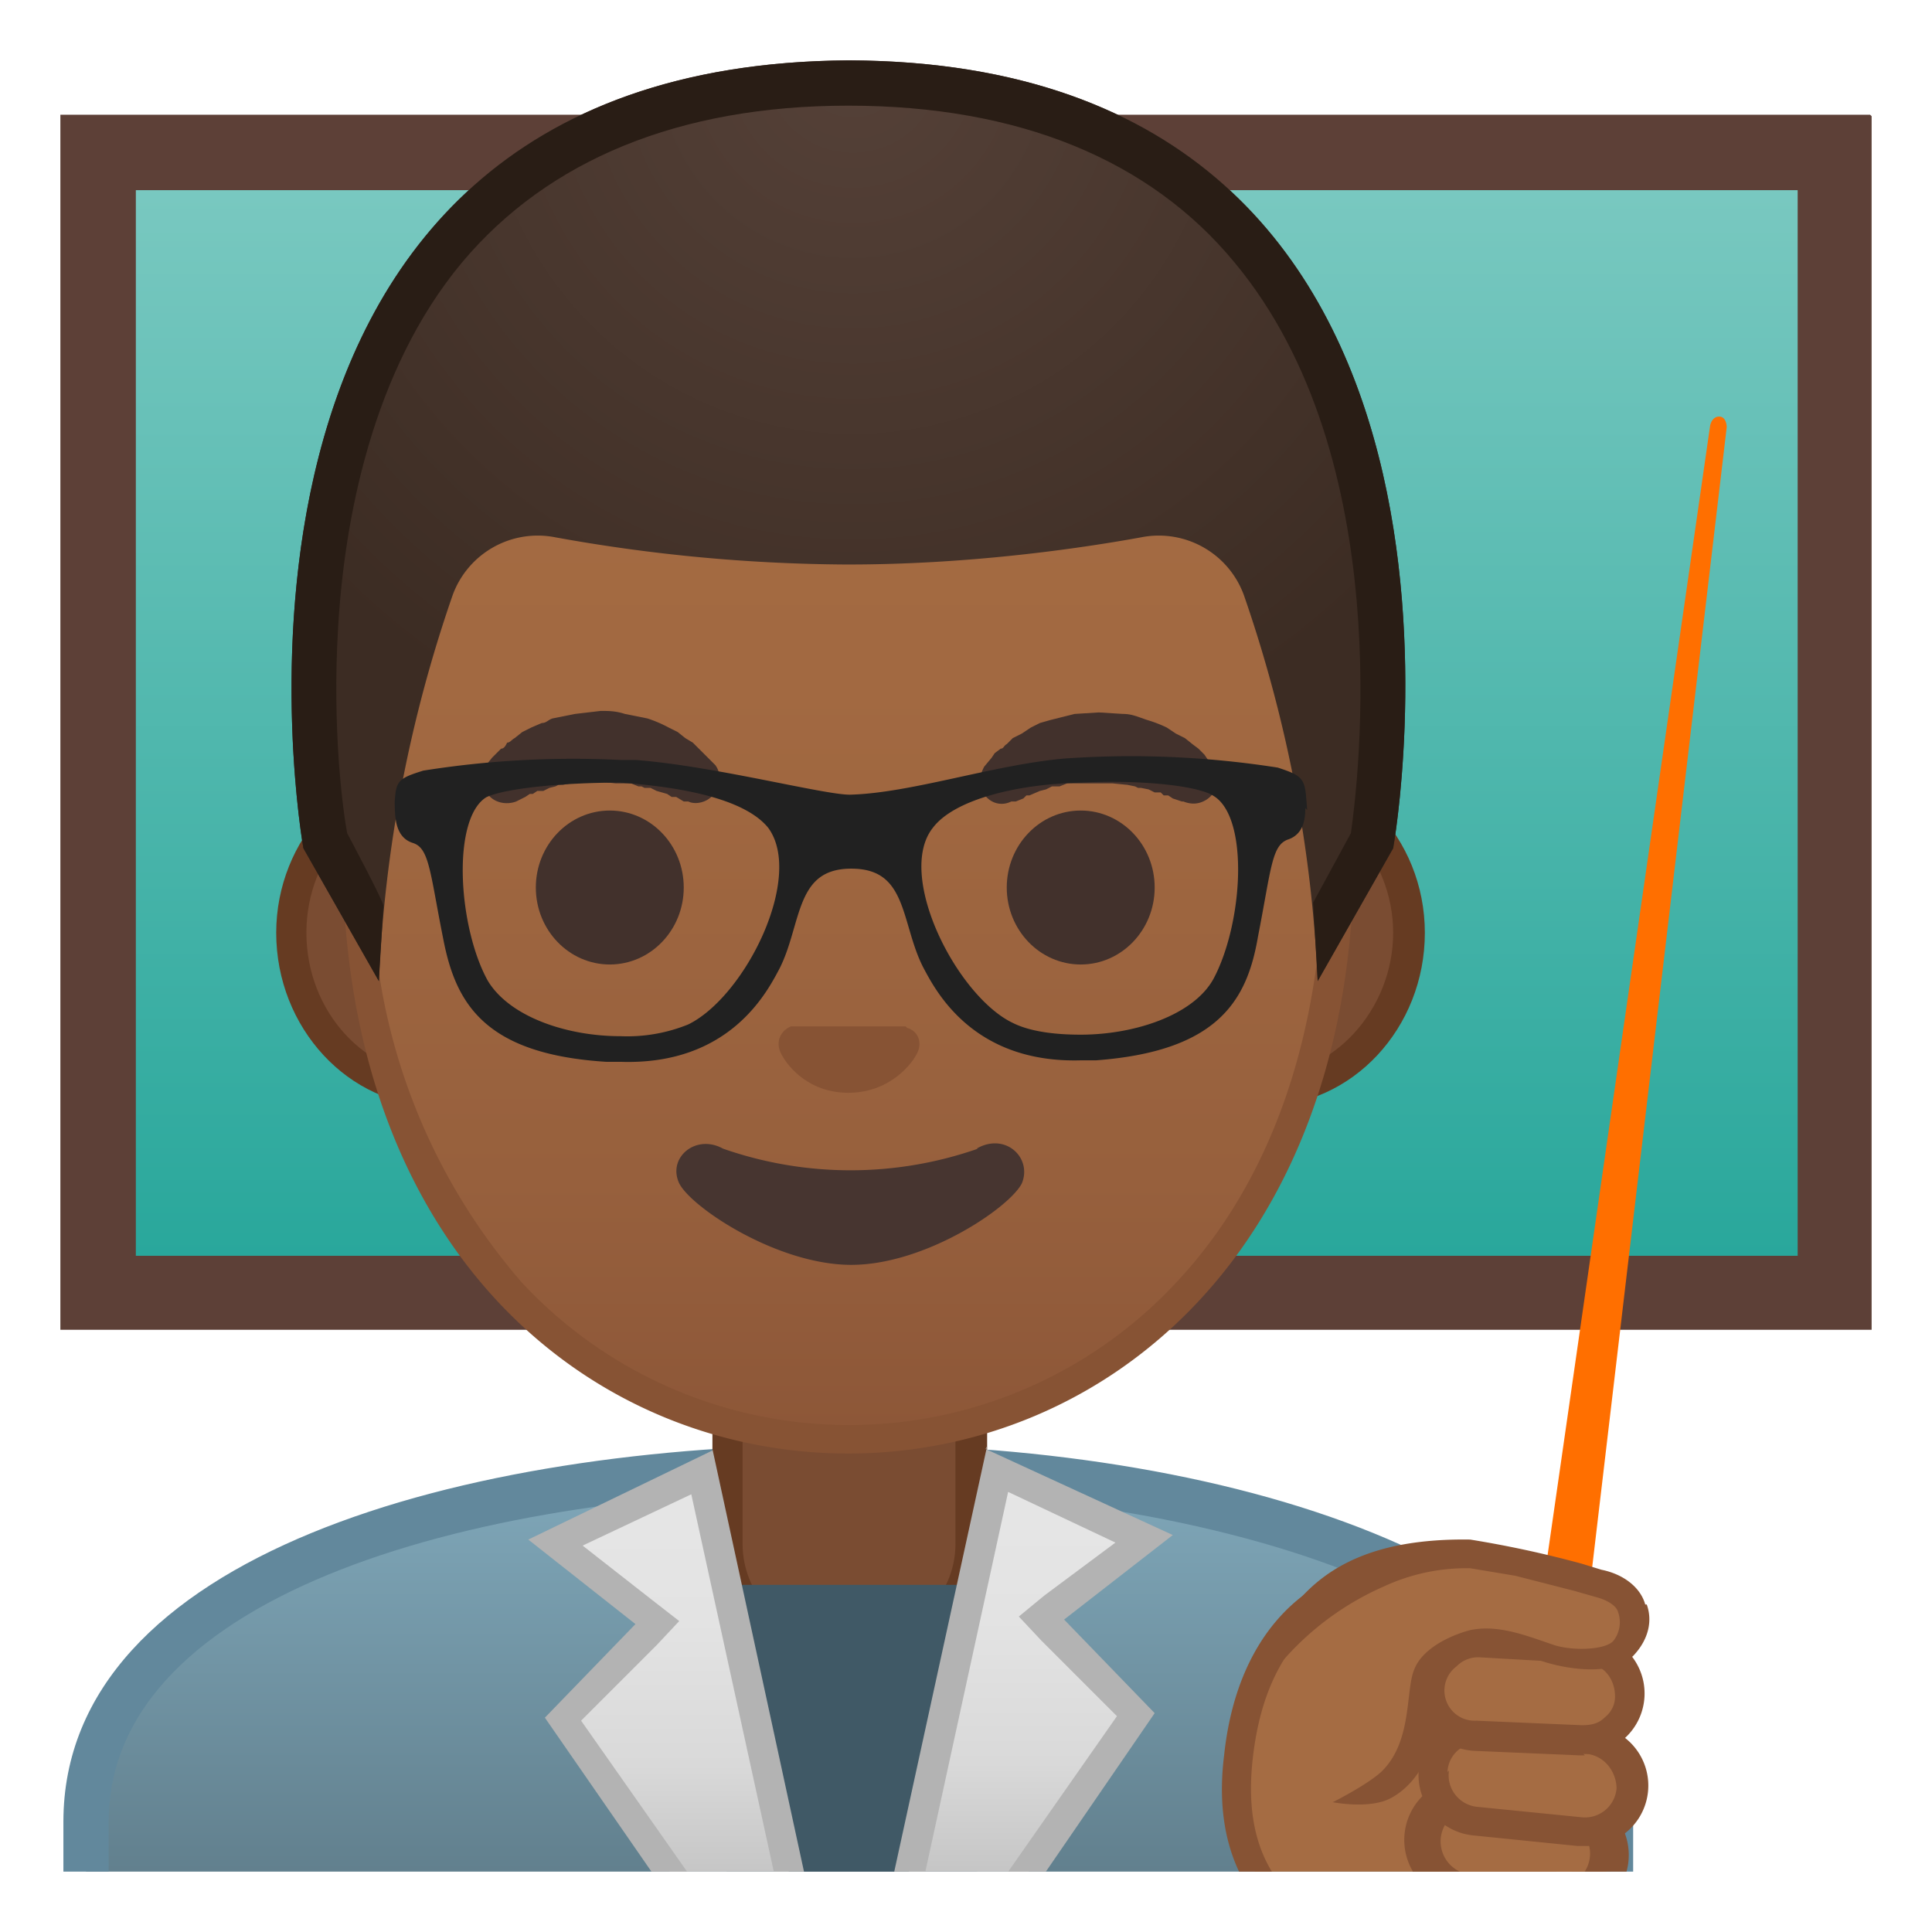 <svg viewBox="0 0 128 128" xmlns="http://www.w3.org/2000/svg" xmlns:xlink="http://www.w3.org/1999/xlink"><linearGradient id="a" x1="64" x2="64" y1="10.6" y2="85.7" gradientUnits="userSpaceOnUse"><stop stop-color="#7BC9C1" offset="0"/><stop stop-color="#26A69A" offset="1"/></linearGradient><path fill="url(#a)" d="M6.5 10.1h115.1v75.5H6.5z"/><path d="M119.1 12.6v70.6H9V12.6h110m4.9-5H4v80.5h120V7.7z" fill="#5D4037"/><path d="M103.6 111.4l-1.3-.2a1 1 0 0 1-.8-1l11.8-82s.1-.6.6-.6.5.7.5.7l-9.7 82.2c0 .6-.6 1-1.1 1z" fill="#FF6F00"/><defs><path id="b" d="M4 4h120v120H4z"/></defs><clipPath id="c"><use xlink:href="#b"/></clipPath><g clip-path="url(#c)"><linearGradient id="d" x1="56.2" x2="56.2" y1="97.2" y2="136" gradientUnits="userSpaceOnUse"><stop stop-color="#80A8BA" offset="0"/><stop stop-color="#546E7A" offset="1"/></linearGradient><path d="M5.7 136v-15.3c0-16.2 25.4-23.5 50.5-23.5h.1c25 0 50.4 8 50.4 23.5V136H5.7z" fill="url(#d)"/><path d="M56.4 98.7c12.9 0 25.4 2.2 34.3 6 6.6 2.8 14.5 8 14.5 16v13.8h-98v-13.8c0-15.2 24.6-22 49-22h.2m0-3h-.2c-25.5 0-52 7.3-52 25v16.8h104v-16.7c0-16.8-26.2-25.1-51.8-25.1z" fill="#62889C"/></g><g clip-path="url(#c)"><path d="M55.4 109.5c-4 0-7.2-3.2-7.2-7.2v-9h16.1v9c0 4-3.2 7.2-7.2 7.2h-1.7z" fill="#7A4C32"/><path d="M63.3 94.3v8c0 3.4-2.8 6.2-6.2 6.2h-1.7a6.2 6.2 0 0 1-6.2-6.2v-8h14.1m2-2H47.2v10c0 4.5 3.7 8.2 8.2 8.2h1.7c4.6 0 8.3-3.7 8.3-8.2v-10z" fill="#663B22"/></g><path clip-path="url(#c)" fill="#405966" d="M45.7 105l3.6 28h14.4l3.2-28z"/><g clip-path="url(#c)"><linearGradient id="e" x1="45.3" x2="45.3" y1="97.8" y2="129.7" gradientUnits="userSpaceOnUse"><stop stop-color="#E6E6E6" offset="0"/><stop stop-color="#E3E3E3" offset=".3"/><stop stop-color="#D9D9D9" offset=".6"/><stop stop-color="#C8C8C8" offset=".8"/><stop stop-color="#B3B3B3" offset="1"/></linearGradient><path fill="url(#e)" d="M49.3 131.1l-12-17.3 6.3-6.4-6.8-5.3 9.7-4.6 7.3 33.6z"/><path d="M45.8 99l6.8 31.1h-2.8L38.5 114l5-5 1.5-1.6-1.8-1.4-4.6-3.6 7.2-3.4m1.4-2.9L35 102l7.1 5.6-6 6.2L48.7 132H55l-7.8-36z" fill="#B3B3B3"/><linearGradient id="f" x1="-908.7" x2="-908.7" y1="97.7" y2="129.5" gradientTransform="matrix(-1 0 0 1 -841.4 0)" gradientUnits="userSpaceOnUse"><stop stop-color="#E6E6E6" offset="0"/><stop stop-color="#E3E3E3" offset=".3"/><stop stop-color="#D9D9D9" offset=".6"/><stop stop-color="#C8C8C8" offset=".8"/><stop stop-color="#B3B3B3" offset="1"/></linearGradient><path fill="url(#f)" d="M58.7 131L66 97.3l9.8 4.7-6.8 5.2 6.3 6.4-12 17.4z"/><path d="M66.7 98.8l7.2 3.4-4.7 3.5-1.7 1.4 1.5 1.6 5 5L62.6 130H60l6.8-31.2m-1.4-3L57.5 132h6.3l12.7-18.5-6-6.2 7.2-5.6L65.3 96z" fill="#B3B3B3"/></g><g clip-path="url(#c)"><path d="M100.8 129.8l-8-.3c-7-.7-11.7-4.7-10.8-13 2-18.2 21.9-12.3 23.7-6.4 2.7 8.8-1.8 20-4.9 19.7z" fill="#A56C43"/><path d="M101 130.8h-.3l-8-.3c-4-.4-7.3-2-9.3-4.4-2-2.5-2.8-5.8-2.3-9.8.8-7.6 5-12.3 11.5-13 5.9-.5 12.8 2.7 14 6.5 2.3 7.4-.3 16.1-3 19.3-1 1.4-2 1.7-2.7 1.7zm-7-25.6l-1.2.1c-3.3.3-8.8 2.2-9.8 11.2-.4 3.5.2 6.3 1.9 8.4 1.7 2 4.4 3.3 8 3.7l8 .2c.2 0 .7-.2 1.3-.9a22 22 0 0 0 2.5-17.5c-.7-2.5-5.7-5.2-10.7-5.2z" fill="#875334"/><path d="M93.5 126c-.3 1.7.9 3.3 2.6 3.6l4.3.7a3.1 3.1 0 0 0 1-6.2l-4.3-.7c-1.7-.3-3.3.9-3.6 2.6z" fill="#A56C43"/><path d="M101 131.1h-.7l-4.3-.7a4 4 0 0 1-3.3-4.5 4 4 0 0 1 4.5-3.3l4.3.7a4 4 0 0 1 3.3 4.5 4 4 0 0 1-3.9 3.3zm-4.4-6.9c-.5 0-1 .1-1.4.4-.4.4-.8 1-.9 1.5-.2 1.3.7 2.4 2 2.6l4.3.7a2 2 0 0 0 1.7-.4 2.3 2.3 0 0 0 .5-3.2c-.4-.5-1-.8-1.5-.9l-4.4-.7h-.3zm-3.1 1.8z" fill="#875334"/><path d="M94.7 121.5c-.3 1.8 1 3.4 2.6 3.6l5.7.9c1.7.3 3.3-1 3.6-2.6.2-1.7-1-3.3-2.6-3.6l-5.7-.9c-1.7-.2-3.3 1-3.6 2.6z" fill="#A56C43"/><path d="M103.5 127h-.6l-5.7-1a4.1 4.1 0 1 1 1.2-8l5.7.8a4 4 0 0 1-.6 8.2zm-5.7-7.2a2.2 2.2 0 0 0-.3 4.4l5.7.8a2.2 2.2 0 0 0 .6-4.3l-5.7-.8h-.3zm-3 1.7z" fill="#875334"/><path d="M95 117.3a3 3 0 0 0 2.7 3.3l7 .7a3 3 0 1 0 .6-6l-7-.8a3 3 0 0 0-3.3 2.8z" fill="#A56C43"/><path d="M105 122.3h-.5l-6.9-.7a4 4 0 1 1 .8-8l7 .7a4 4 0 0 1-.4 8zm-9-5a2.1 2.1 0 0 0 1.8 2.4l7 .7a2.1 2.1 0 0 0 2.3-1.9c0-1.1-.8-2.2-2-2.3l-6.9-.7a2 2 0 0 0-2.3 1.9z" fill="#875334"/><path d="M94.9 111.8a3 3 0 0 0 3 3.2l6.9.3a3 3 0 0 0 .3-6.1l-7-.3a3 3 0 0 0-3.2 2.9z" fill="#A56C43"/><path d="M105 116.3h-.3l-7-.3a4 4 0 0 1-3.8-4.3 4 4 0 0 1 4.2-3.8l7 .3a4 4 0 0 1 2.5 7 4 4 0 0 1-2.7 1zm-7-6.5a2 2 0 0 0-1.5.6 2 2 0 0 0 1.3 3.6l7 .3c.6 0 1.1-.1 1.5-.5.5-.4.7-.9.7-1.4 0-1.2-.8-2.2-2-2.2l-7-.4zm-3.1 2z" fill="#875334"/><path d="M105.6 105c-.8-.3-3.5-1.1-5.3-1.5a24 24 0 0 0-3-.5c-2.3 0-9.2 2.5-10.8 4-.8.9-5.8 12.2 4 10.4 4.1-.5 3-5.4 4.4-6.8 1-1 2.7-2.6 7.6-.9 1.4.5 3.8.5 4.6-.6 1.6-1.8.7-3.6-1.5-4.2z" fill="#A56C43"/><path d="M109 106.3c-.3-1.1-1.4-2-2.9-2.3l-1.3-.4a71 71 0 0 0-7.4-1.6c-6.6-.1-9.7 2-11.6 4.3-1.3 1.5-1 4-.7 3.6a19 19 0 0 1 6.6-4.8 13 13 0 0 1 5.7-1.2l3 .5 3.9 1 1.4.4c.8.2 1.4.6 1.5 1a2 2 0 0 1-.3 1.9c-.5.6-2.6.7-3.9.3-1.8-.6-3.7-1.4-5.6-1-1.5.4-3.2 1.3-3.7 2.6-.6 1.4-.1 4.8-2.2 6.8-1 .9-3.2 2-3.2 2s2.5.5 3.9-.3c2-1.1 2.9-3.6 3.3-5.7.2-.9.1-2.5.4-2.7.9-.9 1.9-2.1 6.4-.6 1.6.5 4.7 1 6-.5.9-1 1.2-2.2.8-3.3z" fill="#875334"/></g><path d="M28.9 72.3c-5.4 0-9.7-4.7-9.7-10.4s4.3-10.5 9.7-10.5h54.6c5.4 0 9.8 4.7 9.8 10.5s-4.4 10.4-9.8 10.4H29z" fill="#7A4C32"/><path d="M83.5 52.4c4.8 0 8.8 4.3 8.8 9.4s-4 9.5-8.8 9.5H29c-4.8 0-8.7-4.3-8.7-9.5s3.9-9.4 8.7-9.4h54.6m0-2H29c-5.9 0-10.7 5.2-10.7 11.4 0 6.3 4.8 11.5 10.7 11.5h54.6c6 0 10.8-5.2 10.8-11.5s-4.9-11.4-10.8-11.4z" fill="#663B22"/><linearGradient id="g" x1="56.2" x2="56.2" y1="94.6" y2="12.8" gradientUnits="userSpaceOnUse"><stop stop-color="#8D5738" offset="0"/><stop stop-color="#97603D" offset=".2"/><stop stop-color="#A26941" offset=".6"/><stop stop-color="#A56C43" offset="1"/></linearGradient><path d="M56.2 95.3c-15.6 0-32.5-12.2-32.5-38.8 0-12.4 3.6-23.8 10-32.2 6-7.8 14.3-12.2 22.5-12.2s16.5 4.4 22.5 12.2c6.5 8.4 10 19.8 10 32.2a42 42 0 0 1-10.1 29.2 30.5 30.5 0 0 1-22.4 9.6z" fill="url(#g)"/><path d="M56.2 13a28 28 0 0 1 21.7 12 51.5 51.5 0 0 1 9.8 31.5c0 11.8-3.4 21.7-9.8 28.5a29.6 29.6 0 0 1-43.3 0 40.5 40.5 0 0 1-9.9-28.5c0-12.2 3.5-23.4 9.8-31.5a28.1 28.1 0 0 1 21.7-12m0-2c-17.4 0-33.5 18.7-33.5 45.5 0 26.6 16.6 39.8 33.5 39.8S89.7 83 89.7 56.5c0-26.8-16-45.4-33.5-45.4z" fill="#875334"/><g fill="#42312C"><path d="M32.2 50.7l.4-.5.2-.2.4-.4c.2 0 .3-.2.4-.4.2 0 .3-.2.5-.3l.5-.4.6-.3.7-.3c.3 0 .4-.2.7-.3l1.5-.3 1.7-.2c.5 0 1 0 1.6.2l1.5.3a8.6 8.6 0 0 1 1.4.6l.6.3.5.4.5.3.4.4.3.3.3.3.5.5c.5.7.3 1.7-.4 2.2-.4.3-1 .4-1.4.2h-.3l-.5-.3h-.3l-.3-.2-.7-.2-.4-.2h-.4l-.2-.1h-.2l-.5-.2h-1l-1-.1h-1l-1 .1-.5.1H37l-.2.1-.4.1-.4.2h-.4l-.3.2h-.2l-.3.2-.6.3c-.8.3-1.8 0-2.1-.9-.3-.5-.2-1 .1-1.5z"/><ellipse cx="40.4" cy="58.8" rx="4.9" ry="5.1"/><path d="M78.3 53.1l-.6-.2-.3-.2h-.3l-.2-.2h-.4l-.4-.2-.5-.1h-.2l-.2-.1-.5-.1-1-.1h-3l-.5.2h-.5l-.4.2-.4.1-.7.3H68l-.2.2-.5.2H67c-.8.4-1.7 0-2-.9-.2-.5 0-1 .2-1.4l.5-.6.2-.3.4-.3c.2 0 .2-.2.4-.3l.4-.4.6-.3.6-.4.6-.3.7-.2 1.6-.4 1.6-.1 1.6.1c.6 0 1 .2 1.6.4a8.6 8.6 0 0 1 1.3.5l.6.4.6.3.5.4.4.3.4.4.2.3.4.5c.5.7.3 1.7-.5 2.2-.5.3-1 .3-1.5.1z"/><ellipse cx="71.6" cy="58.8" rx="4.9" ry="5.1"/></g><path d="M60 68h-7.6c-.7.3-1 1-.7 1.7s1.7 2.7 4.5 2.7 4.3-2 4.6-2.7c.3-.7 0-1.4-.7-1.6z" fill="#875334"/><path d="M64.8 76.1a25.6 25.6 0 0 1-16.9 0c-1.8-1-3.7.6-2.9 2.3.8 1.6 6.5 5.4 11.4 5.4s10.5-3.8 11.3-5.4c.7-1.7-1.1-3.4-3-2.3z" fill="#473530"/><radialGradient id="h" cx="56.5" cy="4.3" r="48.9" gradientUnits="userSpaceOnUse"><stop stop-color="#554138" offset="0"/><stop stop-color="#3C2C23" offset="1"/></radialGradient><path d="M56.2 4c-45.4.3-36.1 52.2-36.1 52.2l5 8.8A90 90 0 0 1 30 39.4a6 6 0 0 1 6.8-3.8A111 111 0 0 0 56 37.4h.2c7.8 0 15-1 19.4-1.8a6 6 0 0 1 6.8 3.8A90 90 0 0 1 87.3 65l5-8.8s9.4-52-36-52.2z" fill="url(#h)"/><path d="M56.2 4c-45.4.3-36.1 52.2-36.1 52.2l5 8.8.3-5c0-.3-2.4-4.8-2.4-4.8-.3-1.6-1-7-.6-13.6.4-7 2.2-17 8.2-24.2C36.3 10.6 45 7 56.2 7c11.3 0 20 3.6 25.6 10.4 10.8 13 8.2 34.3 7.7 37.8L87 59.8l.3 5.2 5-8.8s9.4-52-36-52.2z" fill="#291D15"/><path d="M86.3 53c-.1-1.3-.2-1.4-1.7-1.9a62.6 62.6 0 0 0-14-.6c-4.7.4-10.2 2.3-14.3 2.4-1.8 0-9-1.9-14.2-2.3h-1a63 63 0 0 0-13 .7c-1.6.5-1.6.6-1.7 1.8 0 1.2.1 2.2 1 2.5 1.3.4 1.3 2 2.2 6.5.8 4.2 2.6 7.5 10.6 8h1c7 .2 9.4-4.5 10.2-6 1.5-2.9 1-6.8 5-6.8s3.5 3.8 5 6.7c.8 1.5 3.2 6.2 10.2 6h1c8-.6 9.8-3.9 10.5-8 .9-4.6.9-6.1 2.1-6.6 1-.3 1.1-1.3 1-2.5zM45.7 68.1a11 11 0 0 1-4.6.8c-3.6 0-7.5-1.3-9-3.8-2-3.6-2.5-11 0-12.5 1.2-.6 5-1 9-1 4.2.3 8.4 1.1 10 3.1 2.5 3.4-1.5 11.5-5.4 13.4zM80.6 65c-1.4 2.5-5.4 3.8-9 3.8-1.7 0-3.4-.2-4.6-.8-3.8-1.8-8-10-5.4-13.3 1.5-2 5.8-3 10-3.1 4-.2 7.8.2 8.9.9 2.6 1.5 2.1 8.8.1 12.5z" fill="#212121" stroke="#212121" stroke-miterlimit="10" stroke-width=".5"/></svg>